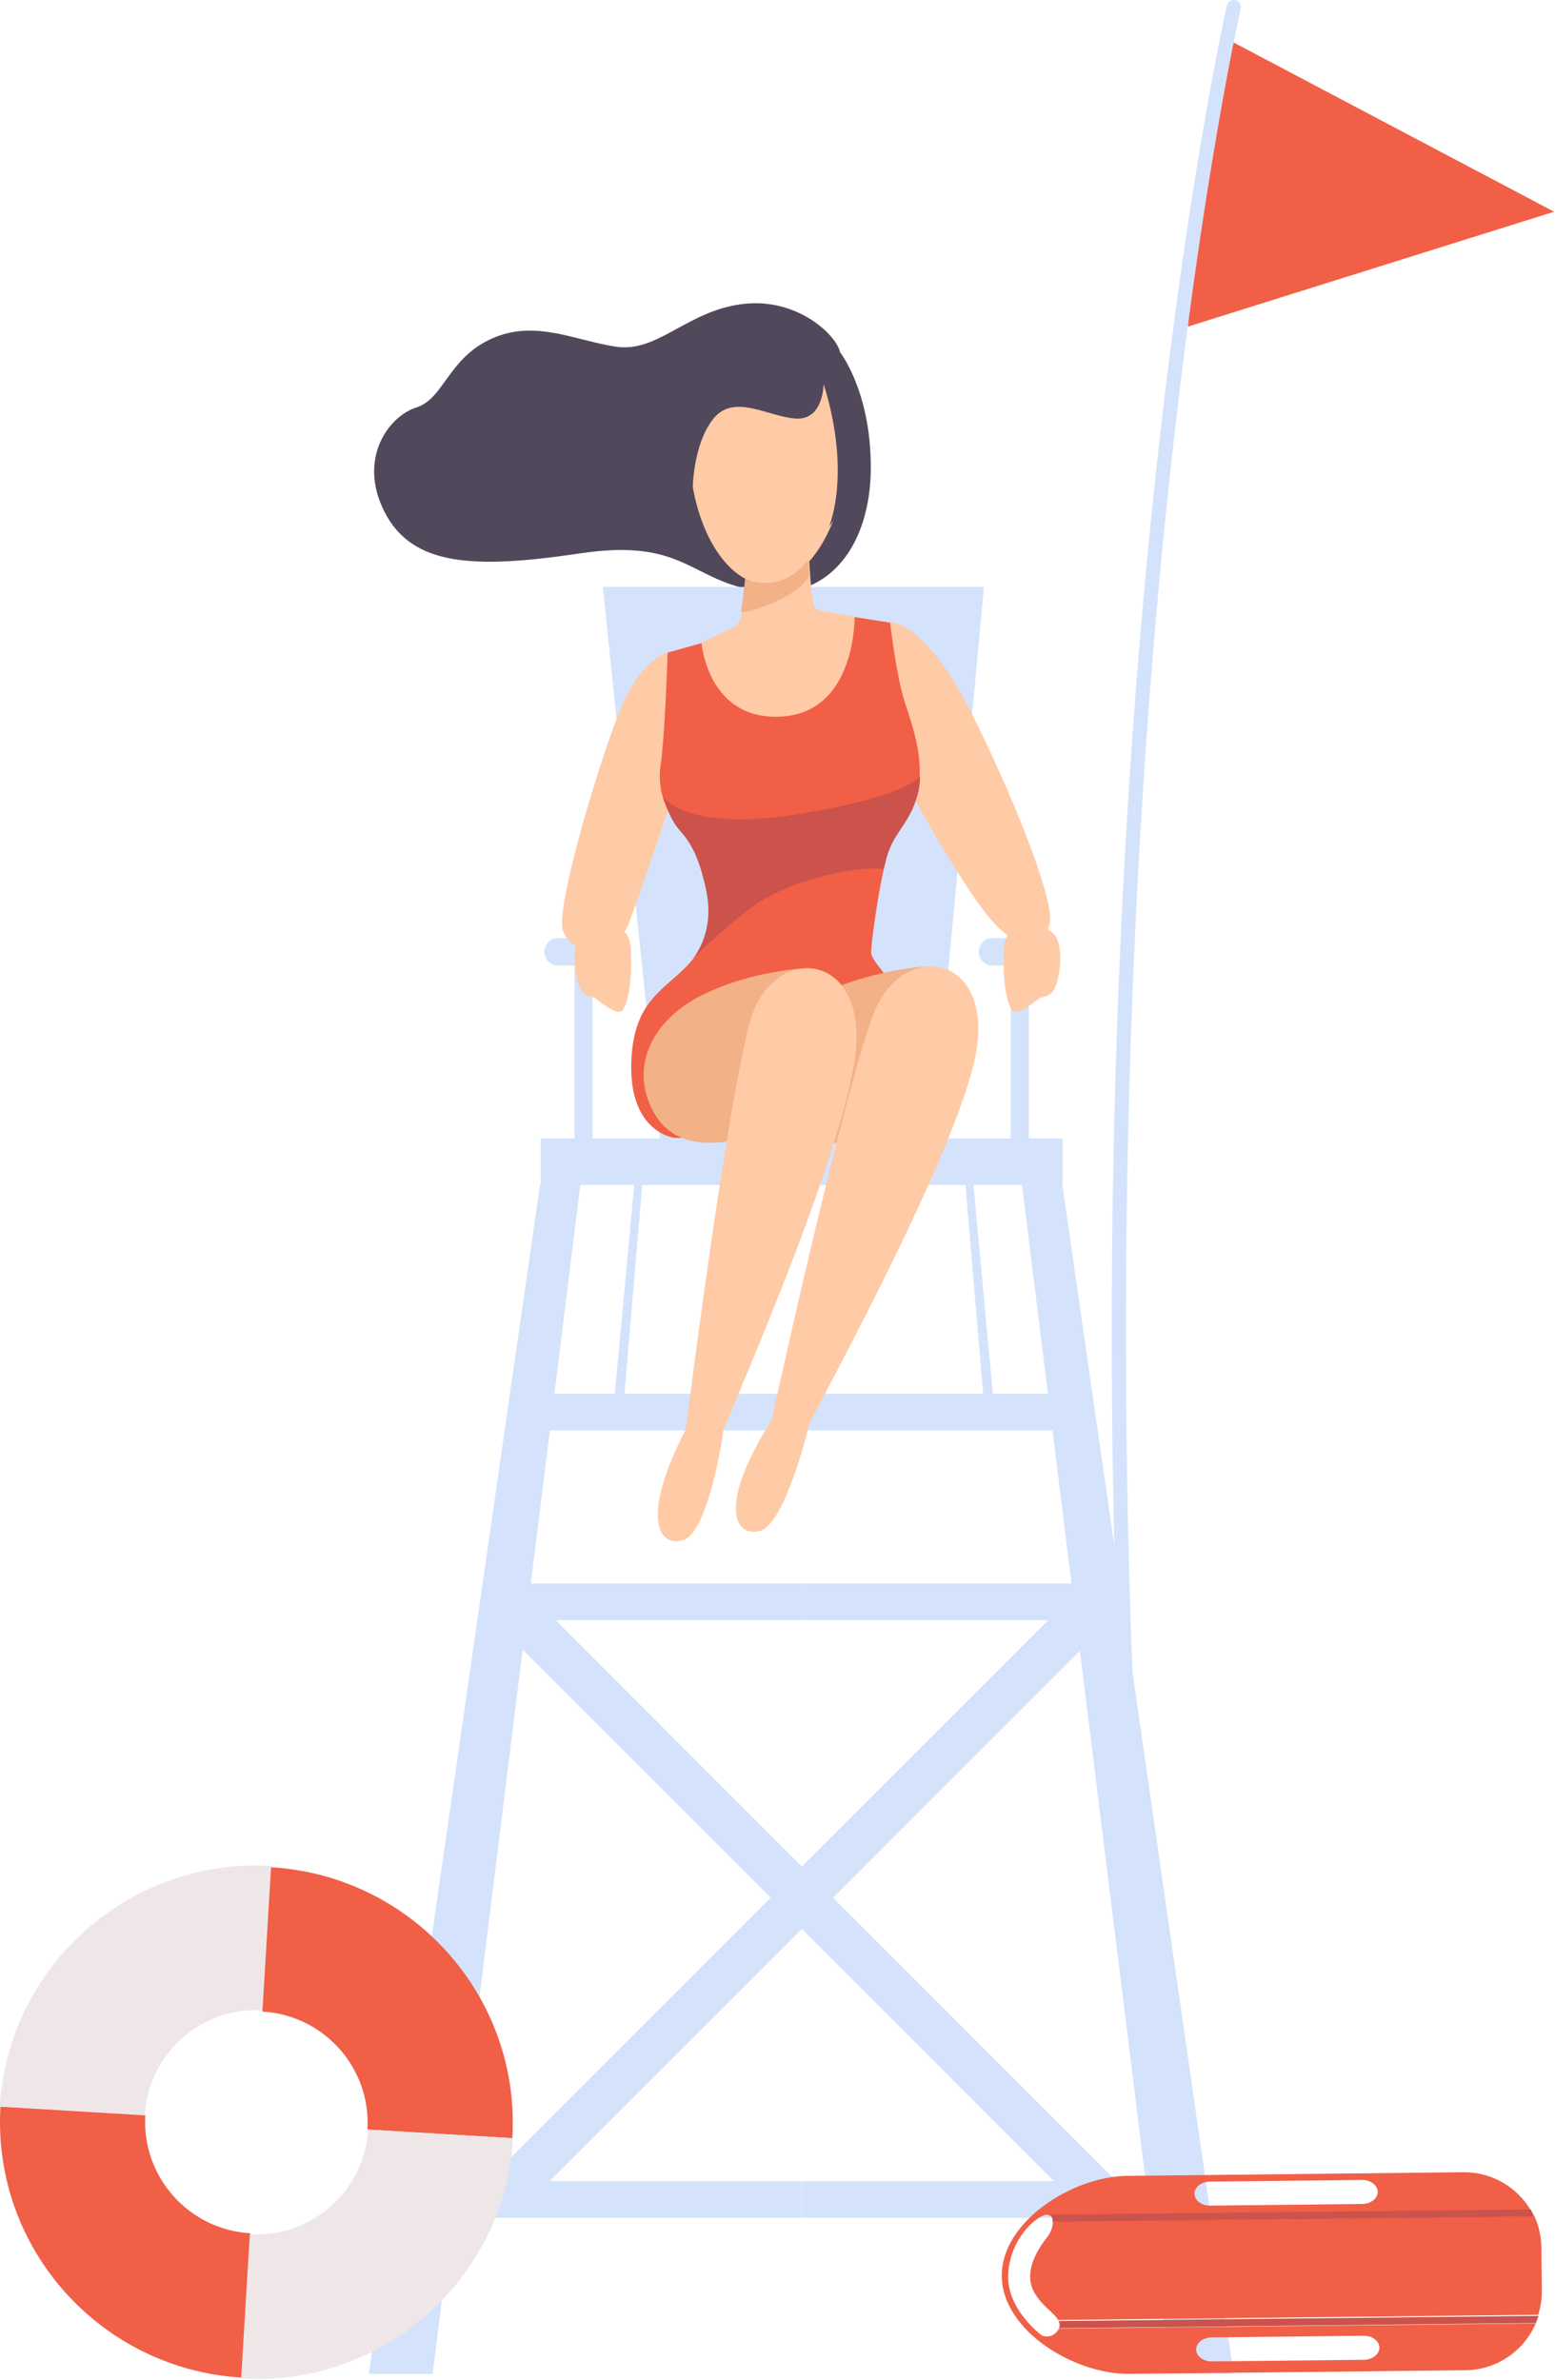 <?xml version="1.0" encoding="UTF-8"?>
<svg width="877px" height="1342px" viewBox="0 0 877 1342" version="1.1" xmlns="http://www.w3.org/2000/svg" xmlns:xlink="http://www.w3.org/1999/xlink">
    <!-- Generator: Sketch 51.3 (57544) - http://www.bohemiancoding.com/sketch -->
    <title>Group 2</title>
    <desc>Created with Sketch.</desc>
    <defs></defs>
    <g id="Page-1" stroke="none" stroke-width="1" fill="none" fill-rule="evenodd">
        <g id="Group-6" transform="translate(-19191, -1337)">
            <g id="Group-2" transform="translate(19191, 1337)">
                <path d="M695.83,24 L876.48,119.4 L670,184.17 C670,184.17 678.04,70.1 695.83,24" id="Fill-236" fill="#F15F46"></path>
                <path d="M473.765,198.627 C473.765,198.627 491.125,220.437 491.125,263.597 C491.125,306.757 467.985,339.247 428.385,333.457 C388.775,327.677 386.555,303.197 326.925,312.097 C267.305,320.997 232.595,319.217 217.015,288.957 C201.445,258.697 219.245,234.677 234.815,229.777 C250.395,224.887 252.615,202.187 277.095,191.067 C301.565,179.937 323.915,191.957 347.395,195.517 C370.875,199.077 387.235,175.487 418.495,171.487 C449.745,167.477 471.995,189.287 473.765,198.627" id="Fill-237" fill="#51495B"></path>
                <path d="M525.33,644.94 C526.23,641.79 554.93,331 554.93,331 L340,331 L372.49,644.94 L525.33,644.94" id="Fill-238" fill="#D4E3FB"></path>
                <polygon id="Fill-239" fill="#D4E3FB" points="305 668.25 452.29 668.25 452.29 642 305 642"></polygon>
                <polyline id="Fill-240" fill="#D4E3FB" points="304.56 668.11 208 1338.69 244.05 1338.69 327.7 665 304.56 668.11"></polyline>
                <polyline id="Fill-241" fill="#D4E3FB" points="291.01 893 452.09 893 452.09 913.69 283 913.69 291.01 893"></polyline>
                <polyline id="Fill-242" fill="#D4E3FB" points="251.94 1230 451.81 1230 451.81 1250.69 242 1250.69 251.94 1230"></polyline>
                <polyline id="Fill-243" fill="#D4E3FB" points="301.5 786 452.41 786 452.41 806.69 294 806.69 301.5 786"></polyline>
                <polyline id="Fill-244" fill="#D4E3FB" points="324 644.72 324 533 334.23 533 334.23 649.13 324 644.72"></polyline>
                <path d="M314.77,529 L344.18,529 C348.47,529 351.95,532.47 351.95,536.76 C351.95,541.05 348.47,544.52 344.18,544.52 L314.77,544.52 C310.48,544.52 307,541.05 307,536.76 C307,532.47 310.48,529 314.77,529" id="Fill-245" fill="#D4E3FB"></path>
                <polygon id="Fill-246" fill="#D4E3FB" points="452 668.25 599.29 668.25 599.29 642 452 642"></polygon>
                <polyline id="Fill-247" fill="#D4E3FB" points="599.14 668.11 695.7 1338.69 659.66 1338.69 576 665 599.14 668.11"></polyline>
                <polyline id="Fill-248" fill="#D4E3FB" points="613.08 893 452 893 452 913.69 621.09 913.69 613.08 893"></polyline>
                <polyline id="Fill-249" fill="#D4E3FB" points="651.87 1230 452 1230 452 1250.69 661.81 1250.69 651.87 1230"></polyline>
                <polyline id="Fill-250" fill="#D4E3FB" points="602.91 786 452 786 452 806.69 610.41 806.69 602.91 786"></polyline>
                <polyline id="Fill-251" fill="#D4E3FB" points="580.23 644.72 580.23 533 570 533 570 649.13 580.23 644.72"></polyline>
                <path d="M589.18,529 L559.76,529 C555.47,529 552,532.47 552,536.76 C552,541.05 555.47,544.52 559.76,544.52 L589.18,544.52 C593.46,544.52 596.94,541.05 596.94,536.76 C596.94,532.47 593.46,529 589.18,529" id="Fill-252" fill="#D4E3FB"></path>
                <polyline id="Fill-253" fill="#D4E3FB" points="628.44 1228.82 610.82 1246.44 283 918.62 300.62 901 628.44 1228.82"></polyline>
                <polyline id="Fill-254" fill="#D4E3FB" points="276 1228.82 293.62 1246.44 621.44 918.62 603.82 901 276 1228.82"></polyline>
                <polyline id="Fill-255" fill="#D4E3FB" points="358.46 660 346 793.71 351.56 793.71 362.69 662.22 358.46 660"></polyline>
                <polyline id="Fill-256" fill="#D4E3FB" points="548.23 660 560.69 793.71 555.13 793.71 544 662.22 548.23 660"></polyline>
                <path d="M375.892,368 C375.892,368 361.862,372 350.632,398.26 C339.402,424.51 312.702,512.17 317.592,525.08 C322.492,537.98 345.972,544.65 355.372,518.85 C364.762,493.04 382.832,438.42 382.832,438.42 C382.832,438.42 390.572,372.45 375.892,368" id="Fill-257" fill="#FFCAA6"></path>
                <path d="M501.871,351.004 C501.871,351.004 521.761,349.544 548.541,403.384 C575.331,457.224 592.451,504.884 592.201,517.424 C591.941,529.964 582.221,539.674 564.611,524.544 C547.011,509.414 508.991,438.334 508.991,438.334 C508.991,438.334 497.861,363.014 501.871,351.004" id="Fill-258" fill="#FFCAA6"></path>
                <path d="M395.588,362.22 C395.588,362.22 408.568,356.48 414.798,352.92 C421.028,349.36 421.178,317.67 421.178,317.67 L456.048,309 C456.048,309 457.268,340.64 459.718,342.86 C462.168,345.09 481.908,347.53 481.908,347.53 C481.908,347.53 502.158,396.04 444.088,410.72 C386.018,425.41 395.588,362.22 395.588,362.22" id="Fill-259" fill="#FFCAA6"></path>
                <path d="M147.31,1133.459 C130.53,1132.599 114.39,1138.229 101.81,1149.339 C89.23,1160.459 81.69,1175.739 80.54,1192.439 L0,1187.609 C5.03,1108.929 73.08,1048.809 152.11,1053.229 L147.31,1133.459" id="Fill-260" fill="#EFE6E8"></path>
                <path d="M0,1187.725 L81.69,1192.625 C83.77,1157.965 113.66,1131.555 148.46,1133.645 L153.34,1052.265 C73.42,1047.475 4.76,1108.125 0,1187.725 Z M1.23,1186.645 C3.79,1148.905 20.81,1114.345 49.25,1089.215 C77.69,1064.095 114.18,1051.385 152.11,1053.355 L147.37,1132.425 C112.87,1130.975 83.29,1157.105 80.62,1191.395 L1.23,1186.645 Z" id="Fill-261" fill="#EFE6E8"></path>
                <path d="M207.24,1200.91 L288.94,1205.8 C293.71,1126.2 232.79,1057.79 152.88,1053 L148,1134.38 C182.8,1136.46 209.32,1166.25 207.24,1200.91" id="Fill-262" fill="#F15F46"></path>
                <path d="M136.322,1340.81 L141.202,1259.43 C106.402,1257.35 79.882,1227.56 81.952,1192.9 L0.262,1188 C-4.508,1267.61 56.402,1336.02 136.322,1340.81" id="Fill-263" fill="#F15F46"></path>
                <path d="M289.11,1205.83 C284.08,1284.51 216.02,1344.63 137,1340.2 L141.8,1259.98 C158.58,1260.84 174.71,1255.21 187.29,1244.09 C199.88,1232.98 207.42,1217.69 208.57,1201 L289.11,1205.83" id="Fill-264" fill="#EFE6E8"></path>
                <path d="M136,1341.36 C215.92,1346.15 284.57,1285.5 289.34,1205.89 L207.64,1201 C205.57,1235.66 175.68,1262.07 140.88,1259.98 L136,1341.36 Z M137.23,1340.27 L141.97,1261.2 C158.69,1261.91 174.75,1256.23 187.3,1245.14 C199.85,1234.05 207.43,1218.85 208.72,1202.22 L288.11,1206.98 C285.55,1244.72 268.52,1279.28 240.09,1304.4 C211.64,1329.53 175.16,1342.24 137.23,1340.27 Z" id="Fill-265" fill="#EFE6E8"></path>
                <path d="M477.785,254.098 C476.975,292.878 456.325,329.948 431.815,329.438 C407.305,328.928 388.215,291.028 389.025,252.248 C389.835,213.468 410.235,188.488 434.735,189.008 C459.255,189.518 478.595,215.328 477.785,254.098" id="Fill-266" fill="#FFCAA6"></path>
                <path d="M769.192,1330.762 L703.942,1331.462 L683.512,1331.682 C678.642,1331.742 674.652,1328.752 674.612,1325.012 C674.572,1321.272 678.492,1318.192 683.372,1318.142 L769.052,1317.212 C773.922,1317.162 777.912,1320.152 777.952,1323.892 C777.992,1327.632 774.072,1330.712 769.192,1330.762 Z M682.422,1230.282 L768.102,1229.352 C772.972,1229.302 776.962,1232.292 777.002,1236.032 C777.042,1239.772 773.122,1242.852 768.252,1242.902 L703.002,1243.602 L682.562,1243.822 C677.692,1243.882 673.712,1240.892 673.672,1237.152 C673.622,1233.412 677.542,1230.332 682.422,1230.282 Z M866.132,1310.262 L597.142,1313.172 C597.002,1313.502 596.832,1313.832 596.602,1314.172 C593.102,1319.352 587.802,1317.152 587.802,1317.152 C587.802,1317.152 566.922,1302.232 568.652,1281.362 C570.392,1260.502 586.202,1248.562 590.622,1249.002 C591.242,1249.062 591.762,1249.272 592.202,1249.582 L863.472,1246.652 C855.802,1233.562 841.542,1224.832 825.282,1225.002 L635.672,1227.052 C604.842,1227.382 564.672,1252.812 565.002,1283.642 L565.002,1283.652 C565.332,1314.482 606.042,1339.032 636.872,1338.702 L826.492,1336.652 C844.302,1336.462 859.502,1325.632 866.132,1310.262 Z" id="Fill-267" fill="#F15F46"></path>
                <path d="M593.804,1252.77 C593.874,1255.41 592.814,1258.74 590.644,1261.54 C586.404,1266.98 577.464,1279.47 582.494,1291.06 C586.184,1299.56 594.424,1303.92 596.764,1308.32 L867.474,1305.4 L866.064,1309.31 C868.384,1303.9 869.644,1297.94 869.574,1291.68 L869.314,1267.4 C869.234,1259.59 867.094,1252.3 863.444,1246 L865.374,1249.84 L593.804,1252.77" id="Fill-268" fill="#F15F46"></path>
                <path d="M866.01,1310.13 L866.06,1310 C866.04,1310.05 866.02,1310.09 866,1310.13 L866.01,1310.13" id="Fill-269" fill="#CC524C"></path>
                <path d="M597,1308.92 C597.7,1310.22 597.87,1311.53 597.25,1312.95 L866.24,1310.04 C866.26,1310 866.28,1309.96 866.3,1309.91 L867.71,1306 L597,1308.92" id="Fill-270" fill="#CC524C"></path>
                <path d="M864.01,1246 L864,1246 C864.03,1246.06 864.07,1246.11 864.1,1246.17 L864.01,1246" id="Fill-271" fill="#CC524C"></path>
                <path d="M593.73,1252.94 L865.3,1250.01 L863.37,1246.17 C863.34,1246.11 863.3,1246.06 863.27,1246 L592,1248.93 C593.1,1249.7 593.67,1251.16 593.73,1252.94" id="Fill-272" fill="#CC524C"></path>
                <path d="M395.65,362.69 C395.65,362.69 399.21,406.74 441.04,404.07 C482.87,401.4 481.97,348 481.97,348 L502,351.12 C502,351.12 505.56,381.82 510.45,396.51 C515.35,411.19 520.69,427.66 518.02,443.67 C515.35,459.69 506,467.26 501.55,478.83 C497.1,490.4 491.32,530 491.32,537.12 C491.32,544.24 514.65,560.7 518.21,590.07 C521.77,619.44 507.53,641.69 457.25,641.69 C406.97,641.69 380.52,641.69 380.52,641.69 C380.52,641.69 354.71,639.02 356.05,598.97 C357.38,558.92 380.08,557.59 393.87,536.67 C407.66,515.76 394.31,479.72 387.64,472.6 C380.96,465.48 369.84,450.79 372.51,432.11 C375.18,413.42 376.52,368.03 376.52,368.03 L395.65,362.69" id="Fill-273" fill="#F15F46"></path>
                <path d="M420.28,326.19 C420.28,326.19 426.47,330.1 437.19,328.25 C447.91,326.4 455.75,316 455.75,316 L456.31,324.86 C456.31,324.86 453.52,331.62 439.54,338.3 C425.55,344.97 418,345.31 418,345.31 L420.28,326.19" id="Fill-274" fill="#F2B186"></path>
                <path d="M521.638,545 C521.638,545 490.768,546.93 461.408,561.28 C432.038,575.63 419.018,603.66 434.708,629.36 C450.388,655.06 487.438,641.04 487.438,641.04 L521.638,545" id="Fill-275" fill="#F2B186"></path>
                <path d="M435.19,800.825 C435.19,800.825 476.13,613.385 493.04,570.875 C509.95,528.375 564.23,538.295 549.11,600.155 C533.98,662.025 456.1,801.805 456.1,803.695 C456.1,805.585 442.76,858.945 428.96,863.205 C415.17,867.455 403.6,850.855 435.19,800.825" id="Fill-276" fill="#FFCAA6"></path>
                <path d="M456.154,546 C456.154,546 425.774,546.57 396.404,560.92 C367.034,575.27 354.024,603.3 369.704,629 C385.394,654.7 422.434,640.68 422.434,640.68 L456.154,546" id="Fill-277" fill="#F2B186"></path>
                <path d="M423.492,574.511 C436.482,531.121 491.432,535.901 481.972,598.191 C472.512,660.481 407.642,805.231 407.812,807.091 C407.982,808.951 399.522,862.711 386.172,868.151 C372.822,873.601 359.802,858.321 386.722,806.181 C386.722,806.181 410.502,617.901 423.492,574.511 Z" id="Fill-278" fill="#FFCAA6"></path>
                <path d="M374,449.42 C374,449.42 386.61,469.03 448.68,459.36 C510.76,449.68 518.81,438 518.81,438 C518.81,438 519.6,445.42 514.34,456.85 C509.09,468.28 501.79,472.35 498.43,490.11 C479.8,487.81 442.45,497.96 424.43,511.31 C406.41,524.66 390.73,540.59 390.73,540.59 C390.73,540.59 403.29,526.66 398.4,502.74 C393.5,478.82 387.05,472.7 382.6,467.36 C378.15,462.02 374.97,453.24 374,449.42" id="Fill-279" fill="#CC524C"></path>
                <path d="M390.636,276.226 C390.636,276.226 390.736,250.386 402.416,236.036 C414.096,221.686 433.116,235.036 448.806,236.036 C464.486,237.036 464.486,216.676 464.486,216.676 C464.486,216.676 480.036,260.406 467.756,296.776 C488.856,268.406 490.126,194.986 439.766,184.976 C389.396,174.956 371.176,244.666 390.636,276.226" id="Fill-280" fill="#51495B"></path>
                <path d="M566.239,535.373 C566.309,534.173 566.239,525.693 573.409,523.193 C580.589,520.693 594.269,521.523 596.939,531.533 C599.609,541.553 596.719,557.563 592.489,560.403 C588.259,563.243 587.759,561.573 585.759,563.243 C583.759,564.913 574.749,572.083 571.579,570.253 C568.409,568.413 565.069,554.233 566.239,535.373" id="Fill-281" fill="#FFCAA6"></path>
                <path d="M355.731,535.373 C355.661,534.173 355.731,525.693 348.561,523.193 C341.381,520.693 327.701,521.523 325.031,531.533 C322.361,541.553 325.241,557.563 329.481,560.403 C333.711,563.243 334.211,561.573 336.211,563.243 C338.211,564.913 347.221,572.083 350.391,570.253 C353.561,568.413 356.901,554.233 355.731,535.373" id="Fill-282" fill="#FFCAA6"></path>
                <path d="M635.998,979.2 C633.868,979.2 632.088,977.53 631.998,975.38 C618.308,667.34 635.318,419.45 652.008,265.74 C670.098,99.11 691.728,4.05 691.948,3.11 C692.438,0.96 694.598,-0.39 696.748,0.1 C698.898,0.6 700.248,2.75 699.748,4.9 C699.538,5.84 677.988,100.57 659.948,266.78 C643.308,420.19 626.338,667.58 639.998,975.02 C640.098,977.23 638.388,979.1 636.178,979.2 C636.118,979.2 636.058,979.2 635.998,979.2" id="Fill-283" fill="#D4E3FB"></path>
            </g>
        </g>
    </g>
</svg>